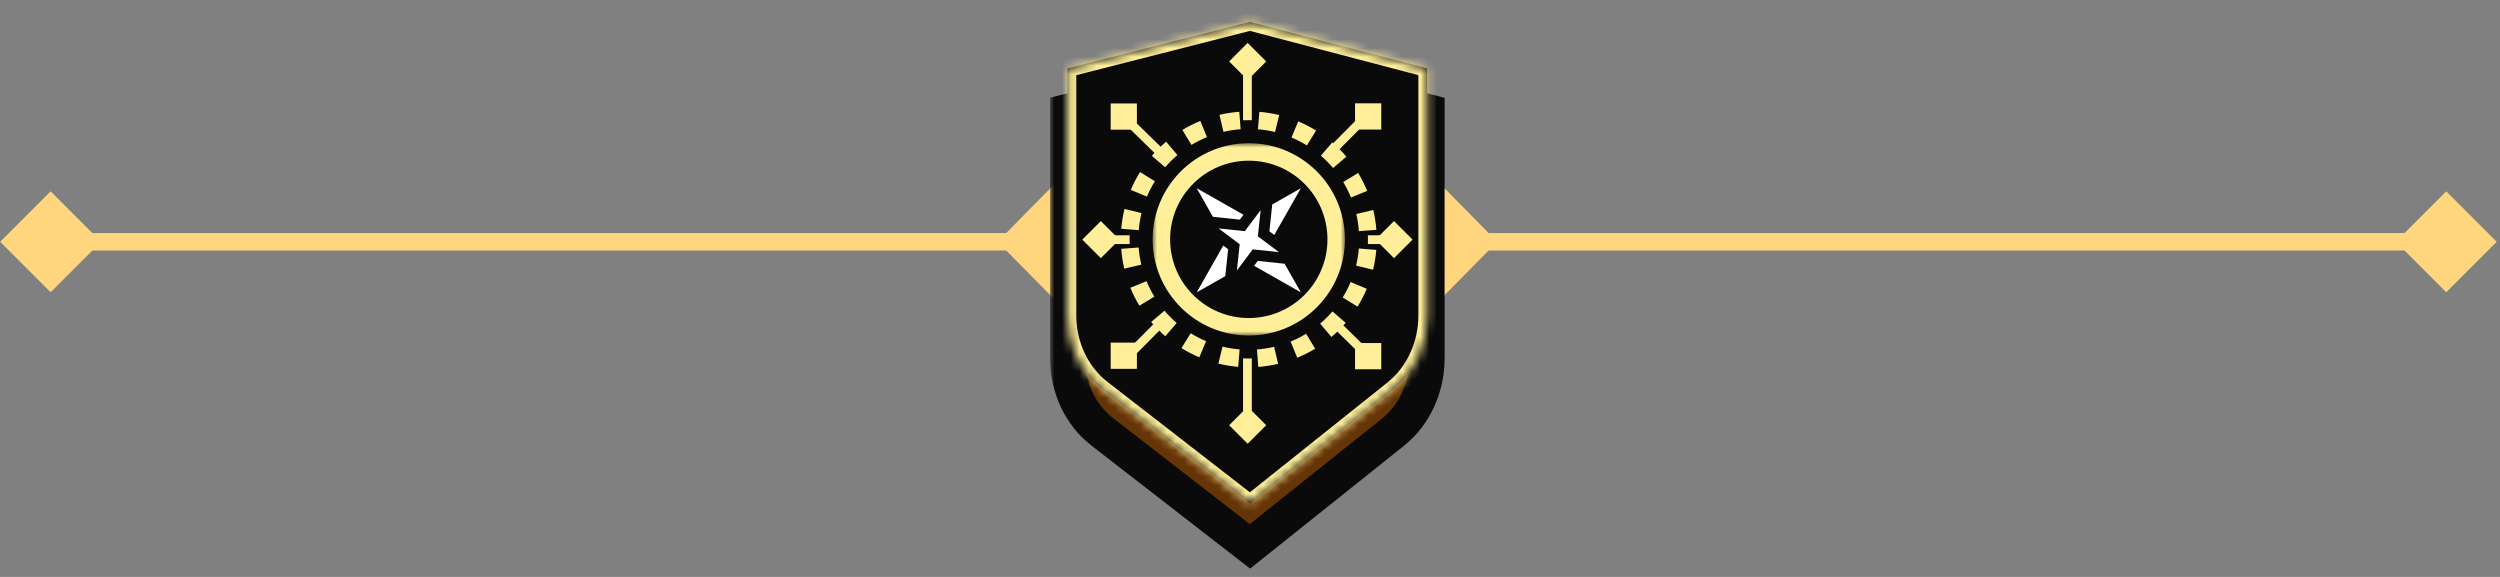<svg width="286" height="66" viewBox="0 0 286 66" fill="none" xmlns="http://www.w3.org/2000/svg">
<rect x="0" y="0" width="286" height="66" fill="#808080" stroke="none"/>
<path d="M0.016 27.66L5.789 33.434L11.563 27.66L5.789 21.887L0.016 27.66ZM285.623 27.66L279.85 21.887L274.076 27.66L279.85 33.434L285.623 27.66ZM5.789 28.66H279.85V26.66H5.789V28.66Z" fill="#FFD67E"/>
<rect width="9.925" height="9.925" transform="matrix(0.702 0.712 -0.702 0.712 164.316 20.588)" fill="#FFD67E"/>
<rect width="9.925" height="9.925" transform="matrix(0.702 0.712 -0.702 0.712 121.094 20.588)" fill="#FFD67E"/>
<mask id="path-4-outside-1_554_3417" maskUnits="userSpaceOnUse" x="120.127" y="4.412" width="46" height="61" fill="black">
<rect fill="white" x="120.127" y="4.412" width="46" height="61"/>
<path d="M142.995 62.503L126.074 49.383C123.6 47.465 122.127 44.337 122.127 41.001L122.127 12.734L142.995 7.412L163.263 12.734L163.263 41.001C163.263 44.343 161.81 47.483 159.354 49.443L142.995 62.503Z"/>
</mask>
<path d="M142.995 62.503L126.074 49.383C123.6 47.465 122.127 44.337 122.127 41.001L122.127 12.734L142.995 7.412L163.263 12.734L163.263 41.001C163.263 44.343 161.81 47.483 159.354 49.443L142.995 62.503Z" fill="#653407"/>
<path d="M126.074 49.383L124.849 50.964L124.849 50.964L126.074 49.383ZM142.995 62.503L141.769 64.084L143.013 65.048L144.243 64.066L142.995 62.503ZM122.127 12.734L121.633 10.796L120.127 11.18L120.127 12.734L122.127 12.734ZM122.127 41.001L124.127 41.001L124.127 41.001L122.127 41.001ZM142.995 7.412L143.503 5.478L143.002 5.346L142.501 5.474L142.995 7.412ZM163.263 12.734L165.263 12.734L165.263 11.191L163.771 10.799L163.263 12.734ZM163.263 41.001L161.263 41.001L161.263 41.001L163.263 41.001ZM159.354 49.443L160.602 51.006L160.602 51.006L159.354 49.443ZM124.849 50.964L141.769 64.084L144.22 60.922L127.3 47.803L124.849 50.964ZM120.127 12.734L120.127 41.001L124.127 41.001L124.127 12.734L120.127 12.734ZM142.501 5.474L121.633 10.796L122.621 14.672L143.489 9.35L142.501 5.474ZM163.771 10.799L143.503 5.478L142.487 9.347L162.755 14.668L163.771 10.799ZM165.263 41.001L165.263 12.734L161.263 12.734L161.263 41.001L165.263 41.001ZM144.243 64.066L160.602 51.006L158.107 47.88L141.747 60.94L144.243 64.066ZM160.602 51.006C163.567 48.639 165.263 44.907 165.263 41.001L161.263 41.001C161.263 43.78 160.052 46.327 158.107 47.88L160.602 51.006ZM127.3 47.803C125.35 46.291 124.127 43.766 124.127 41.001L120.127 41.001C120.127 44.908 121.85 48.638 124.849 50.964L127.3 47.803Z" fill="#0A0A0A" mask="url(#path-4-outside-1_554_3417)"/>
<mask id="path-6-inside-2_554_3417" fill="white">
<path d="M142.995 57.593L126.074 44.473C123.6 42.554 122.127 39.427 122.127 36.09L122.127 7.824L142.995 2.502L163.263 7.824V14.89V21.957V29.024L163.263 36.09C163.263 39.433 161.81 42.573 159.354 44.533L142.995 57.593Z"/>
</mask>
<path d="M142.995 57.593L126.074 44.473C123.6 42.554 122.127 39.427 122.127 36.09L122.127 7.824L142.995 2.502L163.263 7.824V14.89V21.957V29.024L163.263 36.09C163.263 39.433 161.81 42.573 159.354 44.533L142.995 57.593Z" fill="#0A0A0A"/>
<path d="M126.074 44.473L125.462 45.263L125.462 45.263L126.074 44.473ZM142.995 57.593L142.382 58.383L143.004 58.865L143.619 58.374L142.995 57.593ZM122.127 7.824L121.88 6.855L121.127 7.047L121.127 7.824L122.127 7.824ZM122.127 36.09L123.127 36.09L123.127 36.09L122.127 36.09ZM142.995 2.502L143.249 1.535L142.999 1.469L142.748 1.533L142.995 2.502ZM163.263 7.824H164.263V7.052L163.517 6.856L163.263 7.824ZM163.263 36.09L164.263 36.09L164.263 36.09L163.263 36.09ZM159.354 44.533L159.978 45.314L159.978 45.314L159.354 44.533ZM163.263 29.024L162.263 29.024L162.263 29.024L163.263 29.024ZM125.462 45.263L142.382 58.383L143.608 56.803L126.687 43.683L125.462 45.263ZM121.127 7.824L121.127 36.09L123.127 36.09L123.127 7.824L121.127 7.824ZM142.748 1.533L121.88 6.855L122.374 8.793L143.242 3.471L142.748 1.533ZM163.517 6.856L143.249 1.535L142.741 3.469L163.009 8.791L163.517 6.856ZM143.619 58.374L159.978 45.314L158.731 43.751L142.371 56.811L143.619 58.374ZM159.978 45.314C162.688 43.151 164.263 39.715 164.263 36.09L162.263 36.09C162.263 39.151 160.931 41.995 158.731 43.751L159.978 45.314ZM126.687 43.683C124.475 41.967 123.127 39.141 123.127 36.09L121.127 36.09C121.127 39.712 122.725 43.141 125.462 45.263L126.687 43.683ZM164.263 21.957V14.89H162.263V21.957H164.263ZM164.263 14.89V7.824H162.263V14.89H164.263ZM164.263 36.09L164.263 29.024L162.263 29.024L162.263 36.09L164.263 36.09ZM164.263 29.024V21.957H162.263V29.024H164.263Z" fill="#FFEF99" mask="url(#path-6-inside-2_554_3417)"/>
<path d="M161.088 27.418L124.325 27.418" stroke="#FFEF99" stroke-miterlimit="10"/>
<path d="M142.706 8.638L142.706 47.176" stroke="#FFEF99" stroke-miterlimit="10"/>
<path d="M129.071 40.695L155.794 13.792" stroke="#FFEF99" stroke-miterlimit="10"/>
<path d="M156.516 40.697L128.962 13.754" stroke="#FFEF99" stroke-miterlimit="10"/>
<rect x="140.614" y="7.029" width="3" height="3" transform="rotate(-45 140.614 7.029)" fill="#FFEF99"/>
<rect x="157.353" y="27.41" width="3" height="3" transform="rotate(-45 157.353 27.41)" fill="#FFEF99"/>
<rect x="155.016" y="11.82" width="3" height="3" fill="#FFEF99"/>
<rect x="127.062" y="11.836" width="3" height="3" fill="#FFEF99"/>
<rect x="155.016" y="39.244" width="3" height="3" fill="#FFEF99"/>
<rect x="127.062" y="39.195" width="3" height="3" fill="#FFEF99"/>
<rect x="123.816" y="27.41" width="3" height="3" transform="rotate(-45 123.816 27.41)" fill="#FFEF99"/>
<rect x="140.614" y="48.647" width="3" height="3" transform="rotate(-45 140.614 48.647)" fill="#FFEF99"/>
<mask id="path-20-outside-3_554_3417" maskUnits="userSpaceOnUse" x="126.172" y="10.579" width="34.216" height="34.216" fill="black">
<rect fill="white" x="126.172" y="10.579" width="34.216" height="34.216"/>
<path d="M156.335 25.305C157.48 32.747 152.377 39.708 144.935 40.854C137.494 41.999 130.533 36.896 129.387 29.454C128.241 22.013 133.345 15.052 140.786 13.906C148.228 12.76 155.189 17.864 156.335 25.305Z"/>
</mask>
<path d="M156.335 25.305C157.48 32.747 152.377 39.708 144.935 40.854C137.494 41.999 130.533 36.896 129.387 29.454C128.241 22.013 133.345 15.052 140.786 13.906C148.228 12.76 155.189 17.864 156.335 25.305Z" fill="#0A0A0A"/>
<path d="M156.829 25.229C156.772 24.86 156.701 24.497 156.618 24.139L155.644 24.367C155.722 24.7 155.788 25.038 155.841 25.381L156.829 25.229ZM155.944 22.026C155.661 21.335 155.327 20.673 154.946 20.045L154.091 20.565C154.445 21.147 154.756 21.762 155.018 22.404L155.944 22.026ZM153.648 18.246C153.168 17.68 152.645 17.154 152.086 16.673L151.433 17.43C151.954 17.878 152.439 18.367 152.886 18.893L153.648 18.246ZM150.297 15.361C149.669 14.973 149.011 14.632 148.326 14.345L147.939 15.267C148.575 15.534 149.187 15.85 149.771 16.212L150.297 15.361ZM146.22 13.649C145.507 13.474 144.776 13.354 144.031 13.293L143.949 14.289C144.641 14.346 145.32 14.457 145.982 14.62L146.22 13.649ZM141.813 13.285C141.447 13.313 141.079 13.355 140.71 13.412L140.862 14.4C141.206 14.347 141.548 14.308 141.888 14.283L141.813 13.285ZM140.71 13.412C140.341 13.469 139.978 13.539 139.62 13.623L139.849 14.597C140.181 14.519 140.519 14.453 140.862 14.4L140.71 13.412ZM137.507 14.297C136.816 14.579 136.154 14.914 135.527 15.295L136.046 16.15C136.629 15.796 137.243 15.485 137.885 15.223L137.507 14.297ZM133.727 16.593C133.162 17.073 132.636 17.595 132.154 18.155L132.912 18.807C133.36 18.287 133.848 17.801 134.374 17.355L133.727 16.593ZM130.843 19.943C130.454 20.571 130.113 21.23 129.826 21.914L130.748 22.302C131.015 21.666 131.331 21.054 131.693 20.47L130.843 19.943ZM129.13 24.02C128.955 24.733 128.835 25.465 128.774 26.21L129.77 26.292C129.827 25.6 129.939 24.921 130.101 24.258L129.13 24.02ZM128.766 28.427C128.794 28.794 128.836 29.162 128.893 29.53L129.881 29.378C129.828 29.035 129.789 28.693 129.764 28.352L128.766 28.427ZM128.893 29.53C128.95 29.899 129.02 30.263 129.104 30.62L130.078 30.392C130 30.06 129.934 29.721 129.881 29.378L128.893 29.53ZM129.778 32.733C130.061 33.425 130.395 34.087 130.776 34.714L131.631 34.195C131.277 33.612 130.966 32.998 130.704 32.355L129.778 32.733ZM132.074 36.513C132.554 37.079 133.077 37.605 133.636 38.087L134.289 37.329C133.768 36.881 133.282 36.392 132.836 35.866L132.074 36.513ZM135.425 39.398C136.052 39.787 136.711 40.127 137.395 40.415L137.783 39.493C137.147 39.226 136.535 38.909 135.951 38.548L135.425 39.398ZM139.501 41.111C140.215 41.286 140.946 41.406 141.691 41.467L141.773 40.47C141.081 40.413 140.402 40.302 139.739 40.14L139.501 41.111ZM143.909 41.474C144.275 41.447 144.643 41.404 145.012 41.348L144.859 40.359C144.516 40.412 144.174 40.451 143.833 40.477L143.909 41.474ZM145.012 41.348C145.38 41.291 145.744 41.22 146.101 41.136L145.873 40.163C145.541 40.241 145.203 40.306 144.859 40.359L145.012 41.348ZM148.214 40.462C148.906 40.18 149.568 39.846 150.195 39.464L149.676 38.61C149.093 38.964 148.479 39.274 147.836 39.537L148.214 40.462ZM151.994 38.167C152.56 37.687 153.086 37.164 153.568 36.604L152.81 35.952C152.362 36.472 151.873 36.958 151.347 37.404L151.994 38.167ZM154.879 34.816C155.268 34.188 155.608 33.529 155.896 32.845L154.974 32.458C154.707 33.093 154.39 33.706 154.029 34.289L154.879 34.816ZM156.592 30.739C156.767 30.026 156.887 29.294 156.948 28.55L155.951 28.468C155.895 29.159 155.783 29.839 155.621 30.501L156.592 30.739ZM156.955 26.332C156.928 25.966 156.886 25.598 156.829 25.229L155.841 25.381C155.893 25.725 155.932 26.067 155.958 26.407L156.955 26.332ZM157.323 25.153C157.264 24.771 157.191 24.395 157.104 24.025L155.157 24.482C155.232 24.801 155.295 25.127 155.346 25.457L157.323 25.153ZM156.407 21.837C156.114 21.121 155.768 20.436 155.373 19.786L153.664 20.824C154.004 21.385 154.303 21.976 154.555 22.593L156.407 21.837ZM154.029 17.923C153.532 17.337 152.991 16.792 152.412 16.294L151.107 17.809C151.608 18.24 152.075 18.711 152.504 19.217L154.029 17.923ZM150.561 14.936C149.911 14.534 149.228 14.181 148.52 13.884L147.745 15.727C148.357 15.985 148.946 16.289 149.507 16.637L150.561 14.936ZM146.339 13.163C145.601 12.982 144.843 12.858 144.072 12.794L143.908 14.787C144.573 14.842 145.226 14.949 145.863 15.105L146.339 13.163ZM141.776 12.787C141.397 12.815 141.016 12.859 140.634 12.918L140.938 14.894C141.269 14.843 141.598 14.806 141.926 14.781L141.776 12.787ZM140.634 12.918C140.252 12.976 139.876 13.049 139.506 13.136L139.963 15.083C140.283 15.008 140.608 14.945 140.938 14.894L140.634 12.918ZM137.318 13.834C136.602 14.127 135.917 14.473 135.267 14.868L136.305 16.577C136.866 16.237 137.457 15.938 138.074 15.686L137.318 13.834ZM133.404 16.211C132.818 16.708 132.274 17.25 131.775 17.829L133.291 19.134C133.722 18.633 134.192 18.166 134.698 17.736L133.404 16.211ZM130.418 19.68C130.015 20.33 129.663 21.012 129.365 21.721L131.209 22.495C131.466 21.884 131.77 21.295 132.118 20.733L130.418 19.68ZM128.644 23.901C128.463 24.64 128.339 25.398 128.275 26.169L130.269 26.333C130.323 25.668 130.431 25.014 130.587 24.377L128.644 23.901ZM128.268 28.465C128.296 28.844 128.34 29.225 128.399 29.607L130.375 29.302C130.325 28.972 130.287 28.642 130.262 28.315L128.268 28.465ZM128.399 29.607C128.457 29.988 128.531 30.364 128.617 30.734L130.565 30.278C130.49 29.958 130.426 29.633 130.375 29.302L128.399 29.607ZM129.315 32.922C129.608 33.639 129.954 34.324 130.349 34.974L132.058 33.935C131.718 33.375 131.419 32.784 131.167 32.166L129.315 32.922ZM131.692 36.837C132.189 37.423 132.731 37.967 133.31 38.466L134.615 36.95C134.114 36.519 133.647 36.049 133.218 35.543L131.692 36.837ZM135.161 39.823C135.811 40.226 136.493 40.578 137.202 40.876L137.977 39.032C137.365 38.775 136.776 38.471 136.214 38.123L135.161 39.823ZM139.382 41.596C140.121 41.778 140.879 41.902 141.65 41.965L141.814 39.972C141.149 39.917 140.495 39.81 139.858 39.654L139.382 41.596ZM143.946 41.973C144.325 41.944 144.706 41.901 145.088 41.842L144.783 39.865C144.453 39.916 144.123 39.954 143.796 39.978L143.946 41.973ZM145.088 41.842C145.469 41.783 145.845 41.71 146.216 41.623L145.759 39.676C145.439 39.751 145.114 39.814 144.783 39.865L145.088 41.842ZM148.403 40.925C149.12 40.633 149.805 40.286 150.455 39.892L149.416 38.182C148.856 38.523 148.265 38.822 147.647 39.074L148.403 40.925ZM152.318 38.548C152.904 38.051 153.448 37.51 153.947 36.931L152.431 35.626C152 36.127 151.53 36.594 151.024 37.023L152.318 38.548ZM155.304 35.079C155.707 34.429 156.059 33.747 156.357 33.039L154.513 32.264C154.256 32.876 153.952 33.465 153.604 34.026L155.304 35.079ZM157.078 30.858C157.259 30.12 157.383 29.362 157.446 28.591L155.453 28.427C155.398 29.092 155.291 29.745 155.135 30.382L157.078 30.858ZM157.454 26.294C157.425 25.915 157.382 25.535 157.323 25.153L155.346 25.457C155.397 25.788 155.435 26.117 155.46 26.445L157.454 26.294Z" fill="#FFEF99" mask="url(#path-20-outside-3_554_3417)"/>
<mask id="path-22-outside-4_554_3417" maskUnits="userSpaceOnUse" x="131.861" y="16.383" width="22" height="22" fill="black">
<rect fill="white" x="131.861" y="16.383" width="22" height="22"/>
<path d="M152.861 27.383C152.861 32.906 148.384 37.383 142.861 37.383C137.338 37.383 132.861 32.906 132.861 27.383C132.861 21.86 137.338 17.383 142.861 17.383C148.384 17.383 152.861 21.86 152.861 27.383Z"/>
</mask>
<path d="M152.861 27.383C152.861 32.906 148.384 37.383 142.861 37.383C137.338 37.383 132.861 32.906 132.861 27.383C132.861 21.86 137.338 17.383 142.861 17.383C148.384 17.383 152.861 21.86 152.861 27.383Z" fill="#0A0A0A"/>
<path d="M151.861 27.383C151.861 32.353 147.832 36.383 142.861 36.383V38.383C148.936 38.383 153.861 33.458 153.861 27.383H151.861ZM142.861 36.383C137.891 36.383 133.861 32.353 133.861 27.383H131.861C131.861 33.458 136.786 38.383 142.861 38.383V36.383ZM133.861 27.383C133.861 22.412 137.891 18.383 142.861 18.383V16.383C136.786 16.383 131.861 21.308 131.861 27.383H133.861ZM142.861 18.383C147.832 18.383 151.861 22.412 151.861 27.383H153.861C153.861 21.308 148.936 16.383 142.861 16.383V18.383Z" fill="#FFEF99" mask="url(#path-22-outside-4_554_3417)"/>
<path d="M141.831 25.127L142.251 24.567L136.901 21.529L138.759 24.801L141.831 25.127Z" fill="white"/>
<path d="M148.818 21.529L145.546 23.387L145.221 26.459L145.78 26.879L148.818 21.529Z" fill="white"/>
<path d="M136.901 33.446L140.173 31.588L140.499 28.516L139.939 28.096L136.901 33.446Z" fill="white"/>
<path d="M143.888 29.849L143.468 30.408L148.818 33.446L146.96 30.174L143.888 29.849Z" fill="white"/>
<path d="M143.899 27.035L144.217 24.035L142.407 26.448L139.407 26.13L141.82 27.941L141.502 30.941L143.313 28.527L146.313 28.845L143.899 27.035Z" fill="white"/>
</svg>
